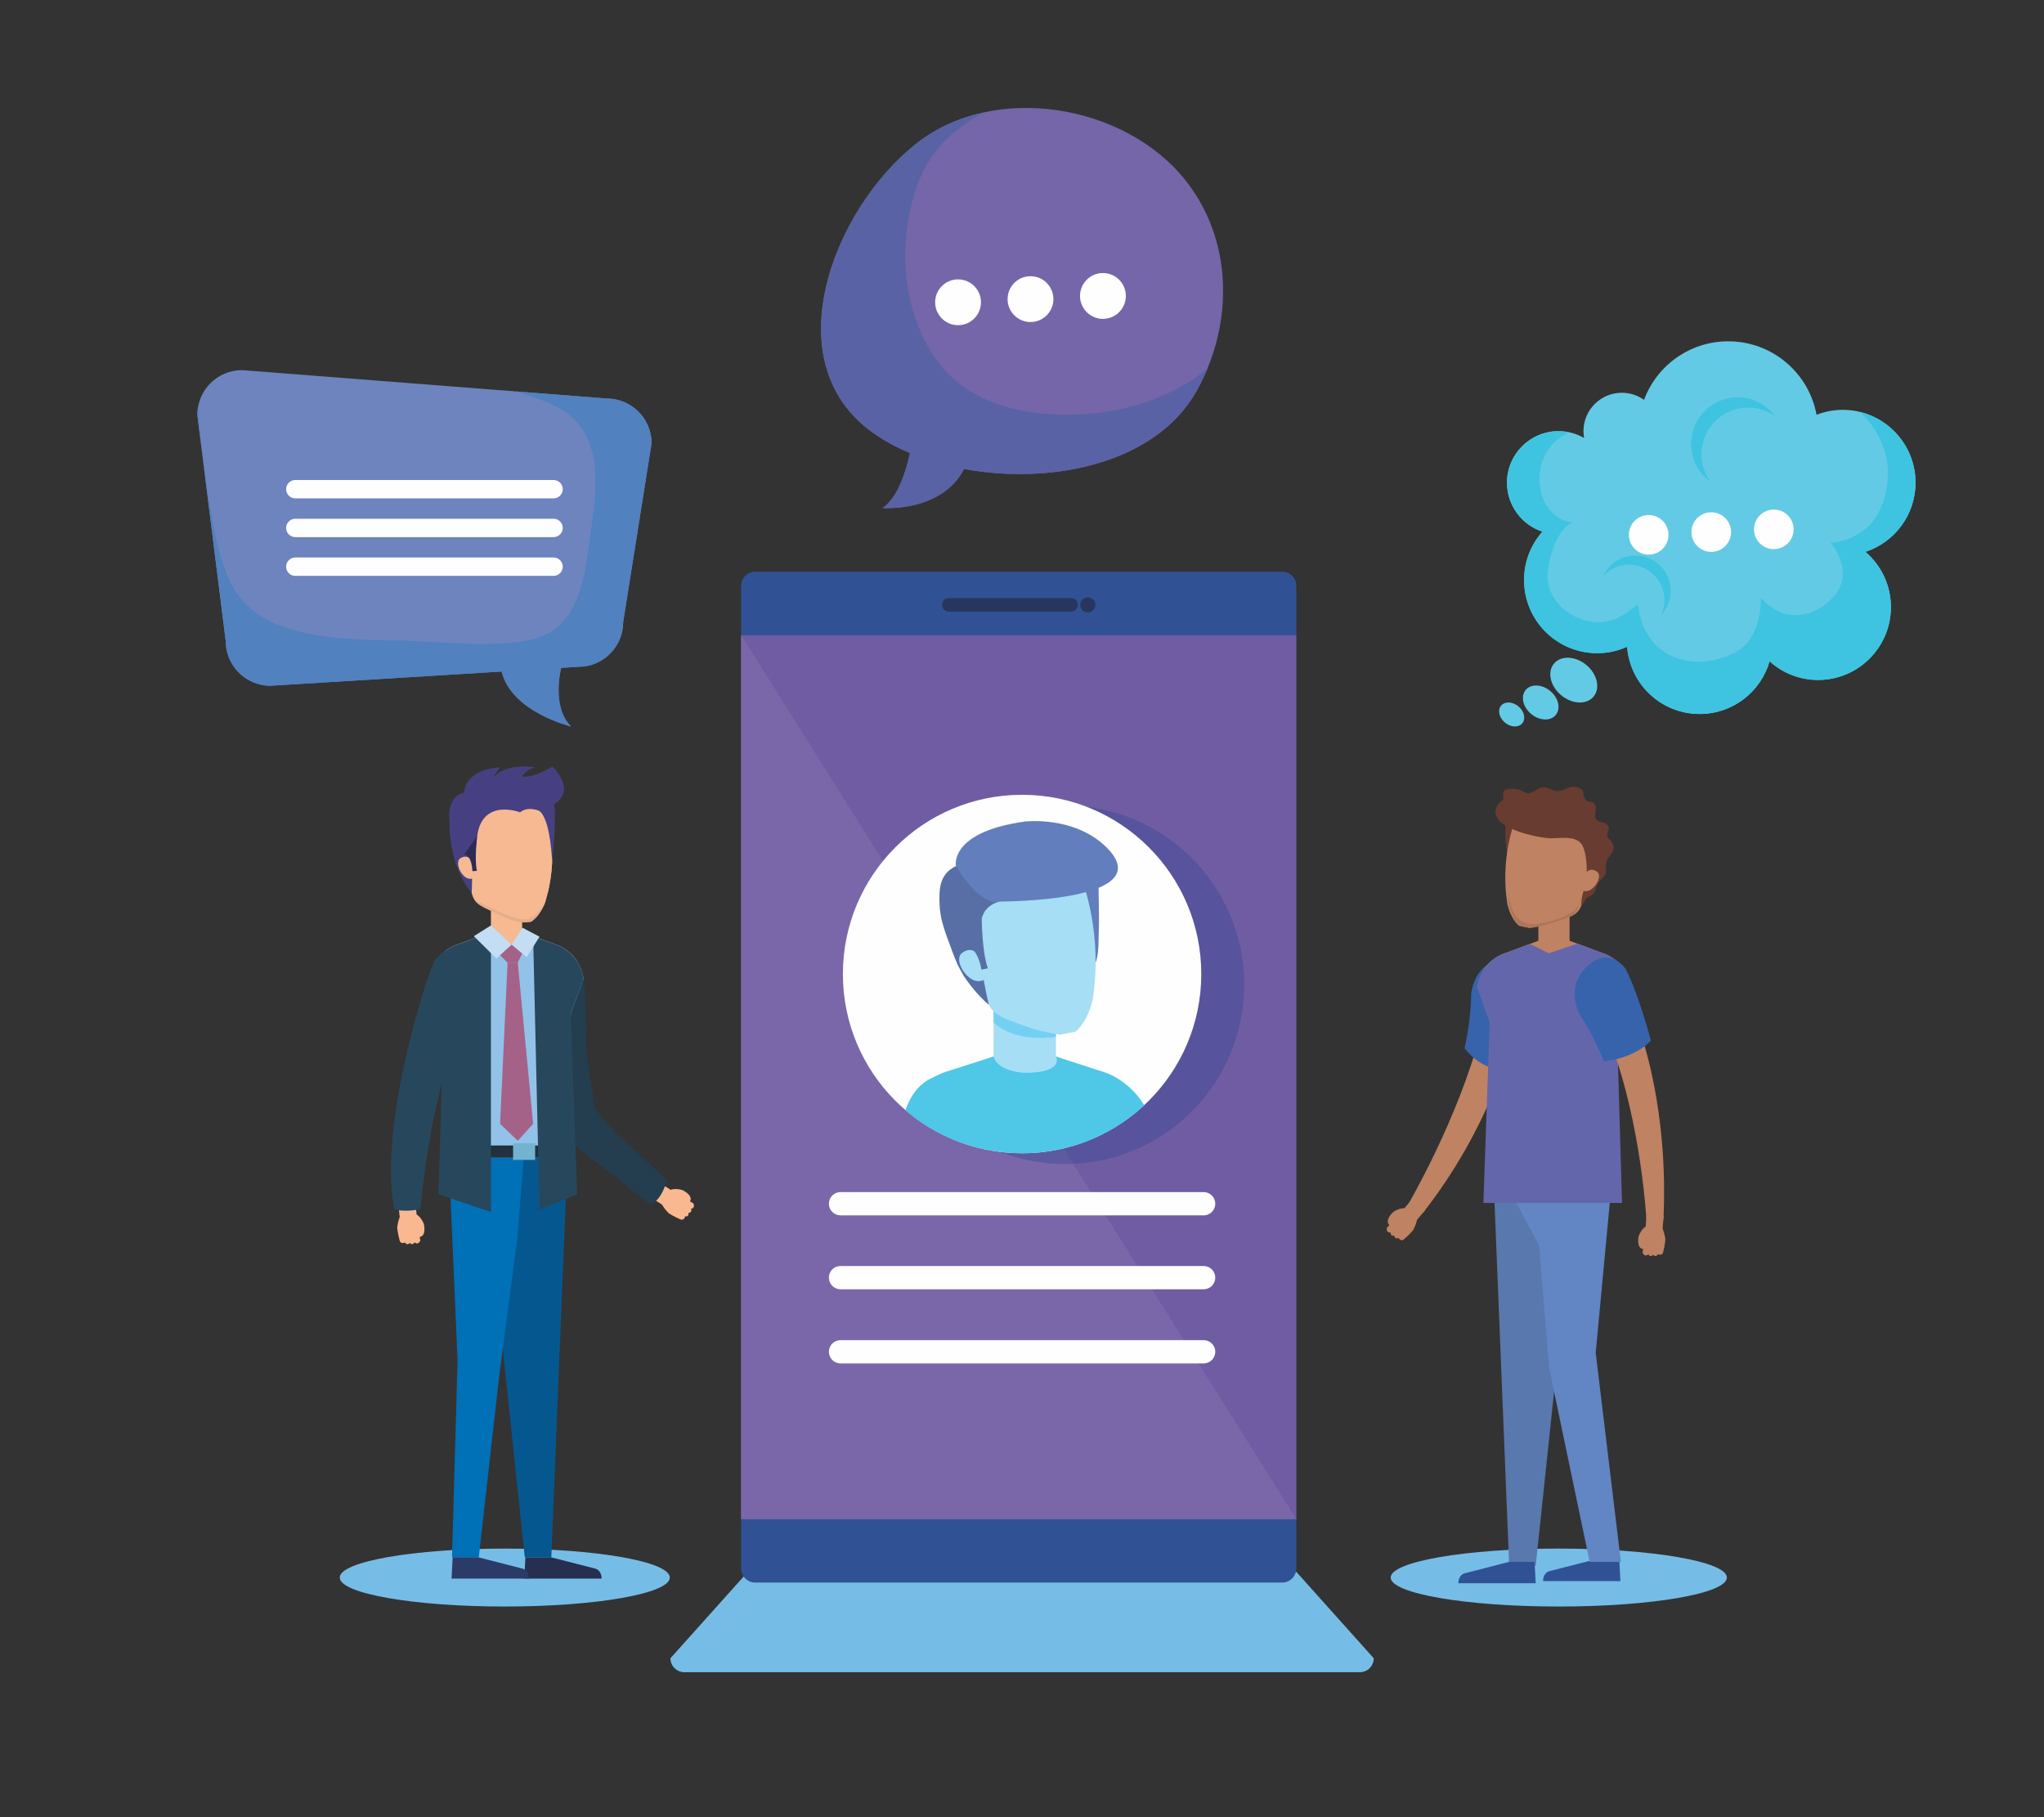 <?xml version="1.0" encoding="UTF-8"?>
<!DOCTYPE svg PUBLIC "-//W3C//DTD SVG 1.1//EN" "http://www.w3.org/Graphics/SVG/1.1/DTD/svg11.dtd">
<!-- Creator: CorelDRAW 2019 (64-Bit) -->
<svg xmlns="http://www.w3.org/2000/svg" xml:space="preserve" width="17.998cm" height="15.999cm" version="1.1" style="shape-rendering:geometricPrecision; text-rendering:geometricPrecision; image-rendering:optimizeQuality; fill-rule:evenodd; clip-rule:evenodd"
viewBox="0 0 17998.44 15999.46"
 xmlns:xlink="http://www.w3.org/1999/xlink"
 xmlns:xodm="http://www.corel.com/coreldraw/odm/2003">
 <rect x="0" y="0" width="17998.44" height="15999.46" fill="#333333" stroke="none"/>
 <defs>
  <style type="text/css">
   <![CDATA[
    .fil28 {fill:#FEFEFE;fill-rule:nonzero}
    .fil10 {fill:#FAB891;fill-rule:nonzero}
    .fil9 {fill:#F6B992;fill-rule:nonzero}
    .fil17 {fill:#E6AD8A;fill-rule:nonzero}
    .fil7 {fill:#683C30;fill-rule:nonzero}
    .fil42 {fill:#C8EAF5;fill-rule:nonzero}
    .fil1 {fill:#BF8262;fill-rule:nonzero}
    .fil8 {fill:#AC7659;fill-rule:nonzero}
    .fil22 {fill:#C3DDF3;fill-rule:nonzero}
    .fil36 {fill:#A5DEF5;fill-rule:nonzero}
    .fil26 {fill:#9AD5F0;fill-rule:nonzero}
    .fil15 {fill:#92C2E8;fill-rule:nonzero}
    .fil21 {fill:#A46288;fill-rule:nonzero}
    .fil23 {fill:#72B3CF;fill-rule:nonzero}
    .fil38 {fill:#73D0F2;fill-rule:nonzero}
    .fil0 {fill:#75BDE6;fill-rule:nonzero}
    .fil41 {fill:#63CAE5;fill-rule:nonzero}
    .fil37 {fill:#4FC7E6;fill-rule:nonzero}
    .fil32 {fill:#7A67AA;fill-rule:nonzero}
    .fil25 {fill:#7466A8;fill-rule:nonzero}
    .fil29 {fill:#6D84BE;fill-rule:nonzero}
    .fil43 {fill:#3EC4E0;fill-rule:nonzero}
    .fil5 {fill:#6285C3;fill-rule:nonzero}
    .fil3 {fill:#5978AD;fill-rule:nonzero}
    .fil39 {fill:#627EBD;fill-rule:nonzero}
    .fil40 {fill:#586FA6;fill-rule:nonzero}
    .fil31 {fill:#705CA3;fill-rule:nonzero}
    .fil6 {fill:#6466AC;fill-rule:nonzero}
    .fil30 {fill:#5181BE;fill-rule:nonzero}
    .fil27 {fill:#5962A4;fill-rule:nonzero}
    .fil35 {fill:#5D5AA0;fill-rule:nonzero}
    .fil34 {fill:#57539C;fill-rule:nonzero}
    .fil2 {fill:#3763AC;fill-rule:nonzero}
    .fil18 {fill:#464082;fill-rule:nonzero}
    .fil20 {fill:#27475D;fill-rule:nonzero}
    .fil12 {fill:#243D4F;fill-rule:nonzero}
    .fil16 {fill:#21313D;fill-rule:nonzero}
    .fil14 {fill:#0070B7;fill-rule:nonzero}
    .fil13 {fill:#05588F;fill-rule:nonzero}
    .fil4 {fill:#305295;fill-rule:nonzero}
    .fil24 {fill:#2A3B67;fill-rule:nonzero}
    .fil33 {fill:#28365F;fill-rule:nonzero}
    .fil11 {fill:#262F50;fill-rule:nonzero}
    .fil19 {fill:#2C2B55;fill-rule:nonzero}
   ]]>
  </style>
 </defs>
 <g id="Layer_x0020_1">
  <g id="_2026243670672">
   <path class="fil0" d="M15206.1 13888.92c0,140.91 -662.73,255.13 -1480.22,255.13 -817.49,0 -1480.19,-114.22 -1480.19,-255.13 0,-140.89 662.7,-255.09 1480.19,-255.09 817.49,0 1480.22,114.2 1480.22,255.09z"/>
   <path class="fil1" d="M12392.17 10616.84c0,0 452.72,-770.25 647.7,-1535.24l252.97 119.8c0,0 -169.68,720.58 -763.9,1477.99l-136.77 -62.55z"/>
   <polygon class="fil1" points="12433.9,10791.22 12551.45,10651.38 12443.39,10546.71 12369.69,10633.77 "/>
   <path class="fil1" d="M12296.7 10720.28l-59.01 68.47c-53.66,-42.58 30.23,-117.76 30.23,-117.76 0,0 113.03,-86.6 203.59,16.34 30.23,32.38 -27.06,141.46 -27.06,141.46 -29.14,37.22 -85.09,85.23 -85.09,85.23 -27.45,17.78 -44.59,-15.45 -44.59,-15.45 -33.52,17.11 -37.61,-20.11 -37.61,-20.11 -36.41,8.19 -31.85,-27.69 -31.85,-27.69 -43.89,4.76 -33.48,-40.92 -33.48,-40.92l84.87 -89.57z"/>
   <path class="fil2" d="M12896.71 9230.47c61.14,72.71 125.02,132.42 229.27,167.77 50.59,17.11 107.21,34.93 164.43,44.49 152.22,-394.72 218.69,-713.73 227.12,-791.87 0,0 10.26,-240.03 -236.01,-219.43 0,0 -281.02,-5.4 -327.91,321.59 0,0 5.61,180.2 -56.9,477.45z"/>
   <polygon class="fil3" points="13138.96,10069.86 13289.1,13786.05 13522.61,13786.05 13915.07,10069.86 "/>
   <path class="fil4" d="M13289.1 13750.77l-396.55 101.64c0,0 -50.8,15.28 -50.8,86.46l680.86 0 -9.77 -188.1 -223.74 0z"/>
   <path class="fil4" d="M14034.91 13732.26l-396.59 101.66c0,0 -50.84,15.24 -50.84,86.43l680.94 0 -9.78 -188.09 -223.73 0z"/>
   <polygon class="fil5" points="13138.96,10192.27 13552.17,10964.26 13640.65,12042.91 13997.76,13750.77 14272.79,13750.77 14051.1,11910.62 14212.18,10192.27 "/>
   <polygon class="fil1" points="13546.17,8380.56 13820.87,8380.56 13820.87,8012.87 13546.17,8012.87 "/>
   <path class="fil1" d="M14305.28 8539.59c-76.41,-118.22 -196.53,-150.32 -196.53,-150.32l-287.87 -106.61 -274.71 0 -287.72 106.61c0,0 -120.09,32.1 -196.5,150.32l1243.33 0z"/>
   <path class="fil6" d="M13889.18 8307.96l219.57 81.31c0,0 215.9,57.43 252.94,303.11l-126.93 252.38 48.05 1646.05 -1220.86 0 55.46 -1591.2 -111.9 -307.23c37.07,-245.68 252.94,-303.11 252.94,-303.11l212.93 -78.91 167.26 82.62 250.54 -85.02z"/>
   <path class="fil1" d="M14499.38 10767.27c0,0 -41.45,-869.28 -324.13,-1606.33l275.73 -48.33c0,0 243.8,665.22 196.18,1626.75l-147.78 27.91z"/>
   <polygon class="fil1" points="14634.14,10885.55 14649.34,10703.45 14500.68,10680.45 14490.81,10794.11 "/>
   <path class="fil1" d="M14481.18 10906.86l-8.61 89.96c-68.41,-3.71 -43.32,-113.53 -43.32,-113.53 0,0 42.22,-136.03 175.61,-104.24 43.39,8.96 59.62,131.06 59.62,131.06 -2.33,47.16 -20.29,118.71 -20.29,118.71 -12.1,30.37 -45.26,13.15 -45.26,13.15 -17.53,33.27 -42.37,5.3 -42.37,5.3 -24.94,27.69 -41.98,-4.2 -41.98,-4.2 -33.05,29.21 -50.97,-14.04 -50.97,-14.04l17.57 -122.17z"/>
   <path class="fil2" d="M14536.77 9161.08c-88.19,-332.04 -186.69,-567.2 -220.38,-627.7 0,0 -130.24,-201.79 -319.3,-42.76 0,0 -232.58,157.87 -82.02,451.91 0,0 98.32,135.29 209.27,402.09 135.19,-13.69 312.77,-74.04 412.43,-183.54z"/>
   <path class="fil7" d="M13267.69 7490.22c-6.31,-50.03 -11.68,-67.31 -12.95,-185.95 -0.63,-55.95 10.34,-140.37 79.84,-147.53 96.41,-9.85 126.12,156.59 131.83,228.74 7.83,99.45 -16.83,206.8 -35.98,304.13 -6.92,35.17 -6.21,105.34 -45.76,122.31 -33.83,14.53 -28.08,19.93 -45.33,-5.51 -41.7,-61.31 -62.69,-245.28 -71.65,-316.19z"/>
   <path class="fil1" d="M13273.33 7961.63c38.1,149.12 105.24,190.26 105.24,190.26l90.03 17.57c51.86,-6.6 141.18,-27.66 141.18,-27.66 205.67,-69.92 273.93,-65.69 316.41,-172.65 1.3,-3.28 142.91,-555.84 142.91,-555.84 26.31,-287.27 -274.36,-347.03 -319.8,-354.47 -44.87,-10.34 -331.22,-89.99 -415.78,185.77 0,0 -124.96,319.62 -60.19,717.02z"/>
   <path class="fil8" d="M13860.5 8017.44c-82.73,63.96 -222.75,105.91 -325.79,116.81 -182.88,19.3 -224.16,-115.47 -255.62,-258.13 2.78,32.81 6.45,66.18 12.02,100.4 35.56,139.14 98.18,177.52 98.18,177.52l83.96 16.37c48.41,-6.18 131.73,-25.82 131.73,-25.82 191.88,-65.27 255.52,-61.25 295.17,-161.05 0.18,-0.39 2.75,-10.26 6.99,-26.63 -12.67,23.21 -26.99,45.4 -46.64,60.53z"/>
   <path class="fil7" d="M13190.36 7081.63c13.05,-20.6 34.19,-17.04 44.73,-43.64 8.82,-22.29 -8.75,-54.68 6.74,-73.98 23.43,-29.06 105.02,-20.95 134.23,-11.43 51.72,16.8 61.95,45.48 117.55,20.57 47.41,-21.2 57.33,-49.11 117.79,-38.35 44.35,7.87 74.16,36.38 124.74,28.05 44.74,-7.37 73.31,-39.26 123.51,-35.28 24.27,1.98 51.3,5.65 69.39,25.16 20.78,22.43 7.55,33.44 18.81,57.18 14.35,30.23 1.23,22.19 29.38,41.13 16.34,11.01 42.09,3.36 57.33,18.84 40.32,41.03 -5.29,100.12 18.7,140.2 25.4,42.47 97.36,15.27 112.25,76.16 6.24,25.47 -16.37,46.46 -11.89,70.56 6.07,32.17 17.64,23.39 33.69,48.47 23.85,37.39 33.16,65.93 2.05,110.59 -34.75,49.89 -47.56,53.94 -47.49,123.16 0.07,75.03 -9.27,66.67 -54.22,115.99 -37.11,40.71 -27.13,88.87 -69.07,125.27 -15.45,13.37 -36.13,15.77 -53.27,34.93 -15.17,16.97 -18.52,42.79 -39.83,58.35 -8.78,-87.35 41.63,-170.32 45.9,-258.09 3.67,-75.75 -1.1,-220.98 -45.27,-283.67 -53.62,-76.06 -185.24,-51.54 -266.66,-51.47 -103.15,0.1 -599.33,-92.47 -469.09,-298.7z"/>
   <path class="fil1" d="M13935.78 7723.33c0,0 50.84,-110.8 130.78,-45.15 0,0 36.4,28.4 -8.44,102.48 0,0 -65.08,106.61 -143.05,47.59l20.71 -104.92z"/>
   <path class="fil0" d="M2991.6 13889c0,140.89 650.63,255.05 1453.2,255.05 802.57,0 1453.2,-114.16 1453.2,-255.05 0,-140.9 -650.63,-255.1 -1453.2,-255.1 -802.57,0 -1453.2,114.2 -1453.2,255.1z"/>
   <polygon class="fil9" points="5886.85,10641.99 5732.93,10543.46 5805,10411.38 5901.28,10472.56 "/>
   <path class="fil10" d="M5996.6 10533.48l76.76 47.73c38.6,-56.55 -63.85,-103.4 -63.85,-103.4 0,0 -133.67,-49 -189.48,76.27 -19.22,39.83 67.84,126.9 67.84,126.9 38.95,26.88 106.68,56.02 106.68,56.02 31.47,8.82 37.96,-27.98 37.96,-27.98 37.08,6.28 29.92,-30.37 29.92,-30.37 37.11,-3.04 22.12,-35.91 22.12,-35.91 43.32,-8.54 19.82,-49.04 19.82,-49.04l-107.77 -60.22z"/>
   <path class="fil11" d="M4850.14 13710.06l396.63 101.67c0,0 50.8,15.25 50.8,86.44l-680.93 0 9.8 -188.11 223.7 0z"/>
   <path class="fil12" d="M5727.6 10605.48l-681.63 -532.69c0,0 -96.1,-105.34 -147.85,-354.9l-186.09 -628.25c0,0 155.89,-510.36 422.63,-503.34 0,0 32.42,197.8 28.04,672.99l71.47 474.23c0,0 0.5,46.36 201.16,252.8l436.56 403.09c0,0 -37.78,172.26 -144.29,216.07z"/>
   <polygon class="fil13" points="5004.69,9993.84 4854.55,13710.06 4621.05,13710.06 4228.62,9993.84 "/>
   <polygon class="fil14" points="4627.75,9986.32 4555.75,10897.19 4393.89,12130.19 4216.13,13710.06 3980.19,13710.06 4029.26,11978.74 3943.11,9986.32 "/>
   <polygon class="fil9" points="4322.77,8304.57 4597.48,8304.57 4597.48,7936.84 4322.77,7936.84 "/>
   <path class="fil9" d="M3838.44 8463.6c76.42,-118.25 196.54,-150.35 196.54,-150.35l287.79 -106.58 274.71 0 287.73 106.58c0,0 120.12,32.1 196.56,150.35l-1243.33 0z"/>
   <path class="fil15" d="M4322.77 8206.67l-287.79 106.58c0,0 -215.94,57.47 -252.98,303.1l126.96 252.38 35.85 1323.83 1051.91 0 29.56 -1268.97 111.87 -307.24c-37.01,-245.63 -252.94,-303.1 -252.94,-303.1l-287.73 -106.58 -92.46 110.32 -182.25 -110.32z"/>
   <polygon class="fil16" points="4999.19,10085.13 4996.72,10192.56 3944.81,10192.56 3941.88,10085.13 "/>
   <path class="fil9" d="M4802.27 7940.96c-57.15,142.91 -129.05,174.94 -129.05,174.94l-91.58 5.79c-50.55,-13.26 -136.38,-45.79 -136.38,-45.79 -194.88,-95.99 -263.07,-100.68 -291.29,-212.23 -0.88,-3.46 -69.57,-569.67 -69.57,-569.67 11.22,-288.29 317.08,-308.54 363.08,-310.02 45.9,-4.41 340.11,-46.21 388.16,238.2 0,0 82.37,333.09 -33.37,718.78z"/>
   <path class="fil9" d="M4799.8 7868.85c-38.88,74.62 -109.96,161.29 -203.73,160.2 -69.78,-0.85 -151.62,-30.76 -215.9,-57.75 -69.18,-29.07 -157.66,-56.09 -217.45,-100.61l-8.75 -6.88 0 -0.14c-0.88,-3.46 -69.57,-569.67 -69.57,-569.67 11.22,-288.29 317.08,-308.54 363.08,-310.02 45.9,-4.41 340.11,-46.21 388.16,238.2 0,0 71.12,288.43 -12.17,639.16 -8.15,-3.88 -18.24,-2.82 -23.67,7.51z"/>
   <path class="fil17" d="M4225.23 7946.15c113.38,53.13 178.26,89.5 265.75,119.87 133.77,46.53 204.33,54.65 312.03,-127.81l-0.74 2.75c-57.15,142.91 -129.05,174.94 -129.05,174.94l-91.58 5.79c-50.55,-13.26 -136.38,-45.79 -136.38,-45.79 -152.72,-75.25 -227.47,-94.55 -266.35,-153.04 14.89,8.4 30.41,15.84 46.32,23.29z"/>
   <path class="fil18" d="M4878.82 7080.4c25.12,139.73 -17,509.51 -17,509.51 0,0 -11.64,-370.56 -111.41,-449.93 0,0 -99.94,-46.99 -170.5,11.78 0,0 -333.62,-129.11 -377.96,209.76l-42.94 295.17 -5.04 206.98c-211.03,-257.07 -195.69,-619.16 -195.69,-619.16 0,0 -37.18,-234.11 130.5,-265.19 0,0 -14.57,-195.61 314.67,-225.03 0,0 -47.37,63.04 -64.84,104.98 0,0 58.74,-140.26 373.42,-104.98 0,0 -79.27,23.85 -114.55,79.51 0,0 68.4,32.6 266.45,-85.23 0,0 219.78,205.25 14.89,331.83z"/>
   <path class="fil9" d="M4176.33 7618.66c0,0 -36.01,-116.45 -123.78,-61.73 0,0 -39.76,23.42 -4.98,102.73 0,0 50.73,114.08 135.68,65.72l-6.92 -106.72z"/>
   <path class="fil19" d="M4201.95 7361.52c0,0 -25.37,196.64 -2.93,305.65l-39.34 2.54c0,0 -2.47,-137.44 -71.65,-148.13l113.92 -160.06z"/>
   <path class="fil10" d="M3659.06 10661.64c0,0 20.74,-870.05 285.75,-1613.63l-276.76 -41.73c0,0 -227.87,670.8 -157.42,1631.02l148.43 24.34z"/>
   <polygon class="fil9" points="3527.13,10783.11 3507.59,10601.43 3655.71,10574.9 3668.26,10688.28 "/>
   <path class="fil10" d="M3680.54 10800.74l10.8 89.79c68.26,-5.4 40.6,-114.59 40.6,-114.59 0,0 -45.47,-134.9 -178.08,-99.97 -43.08,9.91 -56.46,132.36 -56.46,132.36 3.44,47.13 23.08,118.22 23.08,118.22 12.85,30.05 45.62,12.13 45.62,12.13 18.27,32.81 42.44,4.2 42.44,4.2 25.65,27.16 41.84,-5.15 41.84,-5.15 33.76,28.36 50.66,-15.31 50.66,-15.31l-20.5 -121.68z"/>
   <path class="fil20" d="M3701.28 10645.77c144.96,-1445.07 510.86,-1916.1 510.86,-1916.1 87.28,-260.49 -105.16,-356.06 -105.16,-356.06 -241.3,-79.52 -305.86,143.93 -305.86,143.93 -32.24,61.31 -477.76,1393.53 -328.7,2129.15 0,0 81.44,29.28 228.86,-0.92z"/>
   <path class="fil20" d="M4750.41 10652.05l-56.02 -2409.5 190.82 70.7c0,0 215.93,57.47 252.94,303.1l-111.87 307.24 55.49 1591.19 -331.36 137.27z"/>
   <path class="fil20" d="M4322.77 10670.18l-461.89 -155.4 48.08 -1646.05 -126.96 -252.38c37.04,-245.63 252.98,-303.1 252.98,-303.1l287.79 -106.58 0 2463.51z"/>
   <polygon class="fil21" points="4597.48,8314.55 4403.45,8314.55 4403.45,8409.31 4469.32,8475.17 4559.28,8475.17 4597.48,8394.85 "/>
   <polygon class="fil22" points="4505.02,8316.99 4322.77,8147.62 4172.24,8242.41 4371.17,8438.66 "/>
   <polygon class="fil22" points="4505.02,8316.99 4600.48,8167.44 4750.41,8246.82 4637.98,8427.62 "/>
   <polygon class="fil23" points="4518.11,10211.85 4712.02,10211.85 4712.02,10065.77 4518.11,10065.77 "/>
   <path class="fil24" d="M4209.6 13710.06l396.56 101.67c0,0 50.87,15.25 50.87,86.44l-680.9 0 9.78 -188.11 223.69 0z"/>
   <polygon class="fil21" points="4559.28,8475.17 4694.39,9894.07 4559.28,10044 4403.45,9894.07 4469.32,8475.17 "/>
   <path class="fil25" d="M10749.39 2298.46c-40.86,-255.27 -142.91,-500.38 -311.72,-712.4 -533.79,-670.39 -1681.4,-863.07 -2367.09,-323.5 -735.3,578.63 -1256.67,1923.31 -387.32,2545.08 97.72,69.92 208.99,130.39 329.53,181.05 -31.43,146.33 -102.9,391.23 -241.58,484.01 0,0 521.41,40.07 717.52,-344 773.71,143.69 1692.08,-49.35 2048.67,-687.7 196.36,-351.51 273.4,-758.47 211.99,-1142.54z"/>
   <path class="fil26" d="M7813.51 4473.9c-26.74,0 -42.3,-1.2 -42.3,-1.2l0 0c0,0 15.56,1.2 42.3,1.2 128.06,0 512.97,-27.45 675.22,-345.2 159.7,29.67 325.72,44.98 491.52,44.98 637.5,0.04 1274.15,-226.09 1557.15,-732.68 0.32,-0.53 0.6,-1.06 0.92,-1.62 -0.32,0.56 -0.6,1.09 -0.92,1.62 -283,506.59 -919.65,732.68 -1557.15,732.68 -165.8,0 -331.82,-15.31 -491.52,-44.98 -162.25,317.75 -547.16,345.2 -675.22,345.2zm259.04 -3212.86c0.07,-0.07 0.14,-0.14 0.25,-0.21 -0.07,0.04 -0.21,0.14 -0.25,0.21zm2.12 -1.69l0 0z"/>
   <path class="fil27" d="M7813.51 4473.9c-26.74,0 -42.3,-1.2 -42.3,-1.2 138.68,-92.78 210.15,-337.68 241.58,-484.01l0 0c-120.54,-50.66 -231.81,-111.13 -329.53,-181.05 -322.19,-230.43 -453.35,-560.14 -453.42,-913.38 -0.11,-599.86 377.96,-1267.53 840.74,-1631.7 0.67,-0.53 1.3,-1.02 1.97,-1.52 0.04,-0.07 0.18,-0.17 0.25,-0.21 0.6,-0.49 1.24,-0.99 1.87,-1.48l0 0c172.97,-135.01 375,-223.52 589.1,-269.95 -113.17,61.49 -219.74,134.1 -314.99,223.07 -254.81,237.84 -351.09,582.64 -373.06,921.13 -23.11,356.45 57.01,731.56 263.73,1026.59 202.5,289.1 530.69,430.53 872.63,473.85 93.14,11.85 188.18,17.85 283.91,17.85 440.83,0 895.24,-127.78 1235.53,-405.55 -27.27,65.79 -58.28,130.31 -93.2,193.04 -0.32,0.56 -0.6,1.09 -0.92,1.62 -283,506.59 -919.65,732.72 -1557.15,732.68 -165.8,0 -331.82,-15.31 -491.52,-44.98 -162.25,317.75 -547.16,345.2 -675.22,345.2z"/>
   <path class="fil28" d="M8637.92 2661.32c0,111.45 -90.35,201.76 -201.76,201.76 -111.48,0 -201.79,-90.31 -201.79,-201.76 0,-111.4 90.31,-201.78 201.79,-201.78 111.41,0 201.76,90.38 201.76,201.78z"/>
   <path class="fil28" d="M9275.81 2633.46c0,111.4 -90.35,201.78 -201.79,201.78 -111.48,0 -201.79,-90.38 -201.79,-201.78 0,-111.48 90.31,-201.79 201.79,-201.79 111.44,0 201.79,90.31 201.79,201.79z"/>
   <path class="fil28" d="M9913.69 2605.52c0,111.4 -90.35,201.78 -201.79,201.78 -111.41,0 -201.79,-90.38 -201.79,-201.78 0,-111.45 90.38,-201.79 201.79,-201.79 111.44,0 201.79,90.34 201.79,201.79z"/>
   <path class="fil29" d="M2131.62 3258.58l3211.53 250.08c217.7,0 394.19,176.53 394.19,394.2l-250.12 1573.67c0,217.73 -176.42,394.19 -394.19,394.19l-151.59 9.35 0.07 0c0,0 -89.96,339.34 86.5,515.8 0,0 -525.67,-127.11 -610.41,-483.63l-2035.92 125.2c-217.7,0 -394.19,-176.49 -394.19,-394.19l-250.04 -1990.48c0,-217.66 176.41,-394.19 394.17,-394.19z"/>
   <path class="fil30" d="M1744.78 3577.59c4.64,107 13.13,214.07 25.15,320.93 24.8,220.31 57.92,440.3 97.01,658.6 35.17,196.53 76.83,399.38 166.43,579.54 150.49,302.44 475.74,414.27 791.65,461.68 330.39,49.57 662.24,32.81 994.41,53.06 182.84,11.15 366.54,24.59 549.84,16.44 157.58,-7.09 335.7,-20.46 475.19,-101.95 269.59,-157.45 313.02,-548.64 349.92,-826.67 41.95,-316.86 122.2,-730.43 -97.33,-1002.35 -101.6,-125.83 -232.83,-181.75 -381.6,-234.31 -49,-17.32 -111.44,-34.33 -173.43,-56.27l801.13 62.37c217.7,0 394.19,176.53 394.19,394.2l-250.12 1573.67c0,217.73 -176.42,394.19 -394.19,394.19l-151.59 9.35 0.07 0c0,0 -89.96,339.34 86.5,515.8 0,0 -525.67,-127.11 -610.41,-483.63l-2035.92 125.2c-217.7,0 -394.19,-176.49 -394.19,-394.19l-250.04 -1990.48c0,-25.72 2.62,-50.83 7.33,-75.18z"/>
   <path class="fil28" d="M2519.42 4306.96c0,44.63 36.22,80.86 80.89,80.86l2274.21 0c44.59,0 80.85,-36.23 80.85,-80.86 0,-44.69 -36.26,-80.89 -80.85,-80.89l-2274.21 0c-44.67,0 -80.89,36.2 -80.89,80.89z"/>
   <path class="fil28" d="M2519.42 4648.03c0,44.62 36.22,80.85 80.89,80.85l2274.21 0c44.59,0 80.85,-36.23 80.85,-80.85 0,-44.7 -36.26,-80.89 -80.85,-80.89l-2274.21 0c-44.67,0 -80.89,36.19 -80.89,80.89z"/>
   <path class="fil28" d="M2519.42 4989.09c0,44.67 36.22,80.86 80.89,80.86l2274.21 0c44.59,0 80.85,-36.19 80.85,-80.86 0,-44.62 -36.26,-80.89 -80.85,-80.89l-2274.21 0c-44.67,0 -80.89,36.27 -80.89,80.89z"/>
   <path class="fil0" d="M6585.7 13838.24l-682.27 761.25c0,67.91 55.1,122.84 122.91,122.84l5947.47 0c67.8,0 122.73,-54.93 122.73,-122.84l-682.13 -761.25 -4828.71 0z"/>
   <path class="fil4" d="M6650.4 5033.3c-68.58,0 -124.11,55.45 -124.11,124l0 8651.93c0,68.45 55.53,123.9 124.11,123.9l4639.9 0c68.4,0 124.11,-55.45 124.11,-123.9l0 -8651.93c0,-68.55 -55.71,-124 -124.11,-124l-4639.9 0z"/>
   <polygon class="fil31" points="6526.29,13374.04 11414.41,13374.04 11414.41,5592.48 6526.29,5592.48 "/>
   <path class="fil32" d="M11414.41 13374.04l-4888.12 0 0 -7781.56 1462.55 2328.3c-120.54,222.92 -188.95,478.19 -188.95,749.37 0,871.5 706.44,1577.83 1577.83,1577.83 24.09,0 48.15,-0.53 71.96,-1.63l1964.73 3127.69z"/>
   <path class="fil33" d="M9645.19 5325.57c0,36.94 -29.88,66.75 -66.74,66.75 -36.8,0 -66.78,-29.81 -66.78,-66.75 0,-36.79 29.98,-66.71 66.78,-66.71 36.86,0 66.74,29.92 66.74,66.71z"/>
   <path class="fil33" d="M9491.2 5325.57c0,33.06 -26.81,59.8 -59.72,59.8l-1076.1 0c-33.09,0 -59.91,-26.74 -59.91,-59.8 0,-33.02 26.82,-59.76 59.91,-59.76l1076.1 0c32.91,0 59.72,26.74 59.72,59.76z"/>
   <path class="fil34" d="M9449.68 10246.35l-1460.84 -2325.57c266.73,-493.39 788.7,-828.57 1388.88,-828.57 871.53,0 1578.01,706.51 1578.01,1577.94 0,847.4 -667.88,1538.63 -1506.05,1576.2z"/>
   <path class="fil35" d="M9377.72 10247.98c-871.39,0 -1577.83,-706.33 -1577.83,-1577.83 0,-271.18 68.41,-526.45 188.95,-749.37l1460.84 2325.57c-23.81,1.1 -47.87,1.63 -71.96,1.63z"/>
   <path class="fil28" d="M10577.87 8575.33c0,871.52 -706.48,1577.89 -1578,1577.89 -871.4,0 -1577.84,-706.37 -1577.84,-1577.89 0,-871.4 706.44,-1577.94 1577.84,-1577.94 871.52,0 1578,706.54 1578,1577.94z"/>
   <path class="fil36" d="M8118.7 9647.83c111.26,-172.12 285.99,-218.76 285.99,-218.76l418.86 -155.21 399.84 0 418.7 155.21c0,0 174.73,46.64 286.03,218.76l-1809.42 0z"/>
   <path class="fil37" d="M10075.46 9729.77c-154.84,-250.7 -386.24,-300.7 -386.24,-300.7 -376.05,-91.01 -171.06,490.51 -171.06,490.51 -3.12,44.28 -3.16,93.4 -0.5,146.63 209.5,-72.77 398.94,-188.4 557.8,-336.44z"/>
   <polygon class="fil36" points="8749.01,9416.34 9297.93,9416.34 9297.93,8881.17 8749.01,8881.17 "/>
   <path class="fil38" d="M9297.93 9129.93l0 -248.75 -548.92 0 0 123.19c156.59,130.29 345.19,146.83 548.92,125.56z"/>
   <path class="fil37" d="M9879.97 9885.19c-17.96,-171.65 -70.72,-321.47 -190.12,-455.9l-0.63 -0.22 -391.33 -127.59c0,0 82.26,144 -277.35,144 0,0 -236.89,-9.17 -271.53,-144l-397.37 127.59c0,0 -278.96,68.64 -374.66,347.59 275.45,234.78 632.6,376.56 1022.89,376.56 325.88,0 628.67,-98.8 880.1,-268.03z"/>
   <path class="fil39" d="M9676.91 8083.91c0,-127.25 -5.4,-254.18 -2.44,-381.21 1.94,-81.25 9.39,-60.29 -84.66,-69.25 -130.36,-12.35 -173.92,229.76 -183.03,334.57 -12.59,144.5 18.63,299.93 42.66,440.76 8.67,50.87 6.35,152.75 59.54,176.6 45.55,20.39 93.1,-29.91 116.99,-67.1 54.99,-85.58 45.26,-216.5 48.93,-313.65 1.44,-40.32 2.01,-80.47 2.01,-120.72z"/>
   <path class="fil36" d="M9620.46 8806.68c-55.45,217.13 -153.17,276.93 -153.17,276.93l-131.06 25.58c-75.34,-9.6 -205.45,-40.33 -205.45,-40.33 -299.3,-101.77 -386.04,-129.18 -432.5,-243.03 -1.91,-4.83 -235.91,-817.17 -235.91,-817.17 -38.24,-418.08 399.35,-505.04 465.42,-516.01 65.34,-15.06 481.96,-130.84 605.11,270.51 0,0 181.82,465.1 87.56,1043.52z"/>
   <path class="fil40" d="M8417.43 7624.87c-145.45,70.17 -150.39,199.96 -143.58,347.56 5.33,114.51 40.67,212.16 81.6,323.14 69.78,189.34 69.78,189.34 131.65,298.21 0,0 96.42,149.89 220.56,252.66 -35.95,-142.53 -46.04,-248.92 -78.81,-358.43 -39.44,-131.3 -27.84,-307.23 30.66,-442.13 0,0 33.12,-89.78 169.15,-115.33 136.07,-25.64 0,0 0,0l-411.23 -305.68z"/>
   <path class="fil36" d="M8656.4 8459.83c0,0 -74.01,-161.22 -190.32,-65.73 0,0 -52.92,41.35 12.27,149.27 0,0 94.76,155.11 208.21,69.1l-30.16 -152.64z"/>
   <path class="fil40" d="M8644.83 8083.91c0,0 0.46,288.57 53.45,441.68l-56.2 11.14c0,0 -29.56,-197.94 -131.48,-200.3l134.23 -252.52z"/>
   <path class="fil39" d="M9748.84 7465.73c467.82,476.47 -947.8,471.63 -947.8,471.63 0,0 -148.48,68.62 -383.61,-312.49 0,0 -63.36,-297.99 606,-391.9 0,0 442.41,-54.22 725.41,232.76z"/>
   <path class="fil37" d="M7973.7 9773.89c49.84,-150.03 145.78,-272.5 317.12,-313.17 97.26,-23.18 183.83,35.66 236.53,115.82 0,0 62.81,77.57 26.32,512.59 -216.24,-63.66 -413.19,-172.32 -579.97,-315.24z"/>
   <path class="fil28" d="M10701.13 10597.79c0,56.62 -45.9,102.52 -102.52,102.52l-3197.32 0c-56.59,0 -102.52,-45.9 -102.52,-102.52 0,-56.65 45.93,-102.52 102.52,-102.52l3197.32 0c56.62,0 102.52,45.87 102.52,102.52z"/>
   <path class="fil28" d="M10701.13 11248.49c0,56.66 -45.9,102.55 -102.52,102.55l-3197.32 0c-56.59,0 -102.52,-45.89 -102.52,-102.55 0,-56.62 45.93,-102.52 102.52,-102.52l3197.32 0c56.62,0 102.52,45.9 102.52,102.52z"/>
   <path class="fil28" d="M10701.13 11901.27c0,56.66 -45.9,102.52 -102.52,102.52l-3197.32 0c-56.59,0 -102.52,-45.86 -102.52,-102.52 0,-56.62 45.93,-102.52 102.52,-102.52l3197.32 0c56.62,0 102.52,45.9 102.52,102.52z"/>
   <path class="fil41" d="M16867.19 4249.74c0,-354.22 -287.2,-641.35 -641.42,-641.35 -81.21,0 -158.58,15.7 -230.12,43.22 -67.84,-367.95 -390.03,-646.72 -777.56,-646.72 -339.97,0 -629.71,214.49 -741.57,515.48 -55.21,-39.23 -122.45,-62.47 -195.3,-62.47 -186.65,0 -337.96,151.3 -337.96,337.96 0,20.56 2.19,40.6 5.64,60.15 -66.42,-38.07 -143.19,-60.15 -225.21,-60.15 -250.72,0 -453.95,203.16 -453.95,453.88 0,201.09 130.84,371.34 311.96,430.96 -100.23,113.59 -161.61,262.36 -161.61,425.76 0,355.88 288.5,644.39 644.38,644.39 93.81,0 182.64,-20.5 263.07,-56.48 25.33,330.94 301.41,591.68 638.85,591.68 292.34,0 538.55,-195.8 615.77,-463.2 113.45,101.39 262.68,163.58 426.86,163.58 354.22,0 641.39,-287.12 641.39,-641.38 0,-194.74 -87.03,-368.8 -223.98,-486.41 255.87,-84.28 440.76,-324.81 440.76,-608.9z"/>
   <path class="fil42" d="M16867.19 4245.44l0 -0.16 0 -0.16 -0.04 -0.35 0.04 0.33 0 0.02zm-0.04 -0.6c0,-0.35 0,-0.67 0,-0.99 0,0.32 0,0.67 0,0.99zm0 -1.23c0,-0.25 0,-0.46 0,-0.71 0,0.21 0,0.49 0,0.71zm0 -1.1c0,-0.21 0,-0.35 0,-0.56 0,0.21 0,0.39 0,0.56zm-0.03 -1.02c0,-0.18 0,-0.35 0,-0.53 0,0.18 0,0.35 0,0.53zm0 -0.95c0,-0.18 0,-0.36 0,-0.53 0,0.17 0,0.35 0,0.53zm0 -0.96c0,-0.21 -0.04,-0.38 -0.04,-0.56 0,0.18 0.04,0.39 0.04,0.56zm-0.04 -1.3c0,-0.21 0,-0.39 0,-0.57 0,0.18 0,0.39 0,0.57zm-0.03 -1.06c0,-0.18 0,-0.32 0,-0.49 0,0.17 0,0.31 0,0.49zm0 -0.95c0,-0.14 0,-0.32 0,-0.5 0,0.18 0,0.36 0,0.5zm-0.04 -0.99c0,-0.14 0,-0.28 0,-0.42 0,0.14 0,0.28 0,0.42zm0 -0.99c0,-0.1 -0.03,-0.21 -0.03,-0.31 0,0.1 0.03,0.21 0.03,0.31zm-0.1 -3.42c0,-0.07 0,-0.18 0,-0.21 0,0.07 0,0.14 0,0.21zm-0.04 -0.92c0,-0.07 0,-0.14 0,-0.24 0,0.1 0,0.17 0,0.24zm-0.03 -0.88c0,-0.1 0,-0.21 0,-0.32 0,0.11 0,0.22 0,0.32zm0 -0.95c0,-0.07 -0.04,-0.11 -0.04,-0.14 0,0.03 0.04,0.07 0.04,0.14zm-0.15 -3.53c0,-0.03 0,0 0,-0.03l0 0.03zm-0.03 -0.85c0,-0.03 0,-0.03 0,-0.07 0,0.04 0,0.04 0,0.07zm-0.04 -0.91l0 -0.04c0,0.04 0,0.04 0,0.04z"/>
   <path class="fil43" d="M14966.39 6286.05c-337.44,0 -613.52,-260.74 -638.85,-591.68 -80.43,35.98 -169.26,56.48 -263.07,56.48 -355.88,0 -644.38,-288.51 -644.38,-644.39 0,-163.4 61.38,-312.17 161.61,-425.76l0 0c-181.12,-59.62 -311.96,-229.87 -311.96,-430.96 0,-250.72 203.23,-453.88 453.95,-453.88l0 0c0.28,0 0.57,0 0.85,0 0.14,0 0.24,0 0.39,0 0.14,0 0.28,0 0.42,0 0.18,0 0.39,0 0.6,0 0,0 0.03,0 0.07,0 31.89,0.17 62.93,3.81 92.96,10.3 -397.23,175.01 -313.59,770.5 40.46,793.61 -0.99,-0.07 -1.98,-0.11 -2.96,-0.11 -53.91,0 -114.97,93.1 -136.46,130.64 -48.89,85.3 -82.55,208.98 -92.25,306.52 -24.45,244.48 212.09,441.4 446.9,441.36 45.26,0 90.52,-7.33 133.81,-23.03 40.07,-14.57 77.15,-35.84 112.04,-60.15 13.79,-9.6 103.43,-66.6 102.06,-81.7 23.99,271.28 187.5,474.91 467.61,509.09 20.77,2.54 42.15,3.77 63.88,3.77 123.26,0 257.64,-39.58 357.79,-102.97 143.48,-90.84 197.1,-300.53 192.97,-462.07 85.37,102.02 194.38,155.05 307.91,155.05 98.98,0 201.43,-40.33 294.67,-123.65 179.21,-160.13 134.76,-358.46 11.64,-516.89 5.43,0.53 11.04,0.81 16.79,0.81 87.53,-0.04 212.31,-59.87 275.91,-107.81 156.53,-117.97 217.03,-342.76 211.84,-530.75 -5.29,-189.41 -106.78,-381.43 -244.22,-510.86 271.53,66.74 475.15,306.32 487.25,595.45l0 0.04c0,0.28 0.04,0.56 0.04,0.84 0,0.04 0,0.04 0,0.07 0,0.29 0.03,0.57 0.03,0.82 0,0.03 0,0 0,0.03 0.04,1.13 0.07,2.26 0.11,3.39 0,0.03 0.04,0.07 0.04,0.14 0,0.21 0,0.42 0,0.63 0,0.11 0,0.22 0,0.32 0.03,0.21 0.03,0.42 0.03,0.64 0,0.1 0,0.17 0,0.24 0,0.25 0.04,0.46 0.04,0.71 0,0.03 0,0.14 0,0.21 0.03,1.06 0.07,2.08 0.07,3.11 0,0.1 0.03,0.21 0.03,0.31 0,0.21 0,0.39 0,0.57 0,0.14 0,0.28 0,0.42 0,0.18 0,0.35 0.04,0.49 0,0.18 0,0.36 0,0.5 0,0.17 0,0.32 0,0.46 0,0.17 0,0.31 0,0.49 0.03,0.18 0.03,0.32 0.03,0.49 0,0.18 0,0.36 0,0.57 0,0.25 0,0.49 0,0.74 0,0.18 0.04,0.35 0.04,0.56 0,0.11 0,0.29 0,0.43 0,0.17 0,0.35 0,0.53 0,0.14 0,0.28 0,0.42 0,0.18 0,0.35 0,0.53 0,0.14 0.03,0.32 0.03,0.46 0,0.21 0,0.35 0,0.56 0,0.11 0,0.25 0,0.39 0,0.25 0,0.46 0,0.71 0,0.1 0,0.17 0,0.24 0,0.32 0,0.64 0,0.99 0,0.07 0,0.18 0,0.25 0.04,0.21 0.04,0.46 0.04,0.67 0,0.14 0,0.28 0,0.42 0,0.18 0,0.39 0,0.57 0,0.14 0,0.28 0,0.42 0,0.18 0,0.35 0,0.56 0,0.14 0,0.25 0,0.39 0,0.21 0,0.46 0,0.67 0,0.07 0,0.21 0,0.28 0,0.32 0,0.64 0,0.99l0 0c0,284.09 -184.89,524.62 -440.76,608.9l0 0c136.95,117.61 223.98,291.67 223.98,486.41 0,354.26 -287.17,641.38 -641.39,641.38 -164.18,0 -313.41,-62.19 -426.86,-163.58 -77.22,267.4 -323.43,463.2 -615.77,463.2z"/>
   <path class="fil41" d="M14032.2 6133.05c-61.25,73.55 -188.99,68.15 -285.3,-12.1 -96.34,-80.23 -124.7,-204.86 -63.46,-278.42 61.24,-73.52 188.98,-68.12 285.33,12.1 96.27,80.26 124.7,204.9 63.43,278.42z"/>
   <path class="fil41" d="M13699.1 6295.04c-46.42,55.78 -143.33,51.72 -216.43,-9.21 -73.13,-60.85 -94.65,-155.43 -48.19,-211.24 46.54,-55.77 143.44,-51.68 216.54,9.21 73.02,60.89 94.58,155.47 48.08,211.24z"/>
   <path class="fil41" d="M13404.46 6368.1c-32.81,39.37 -101.14,36.51 -152.75,-6.49 -51.54,-42.93 -66.78,-109.68 -33.94,-149.05 32.74,-39.37 101.14,-36.48 152.76,6.53 51.54,42.93 66.74,109.64 33.93,149.01z"/>
   <path class="fil43" d="M15060.82 4240.68c-102.76,-74.69 -169.89,-195.48 -169.89,-332.25 0,-226.91 183.94,-410.85 410.88,-410.85 136.73,0 257.6,67.1 332.24,169.9 -67.77,-49.21 -150.84,-78.6 -240.98,-78.6 -226.87,0 -410.84,183.94 -410.84,410.85 0,90.1 29.35,173.21 78.59,240.95z"/>
   <path class="fil43" d="M14626.45 5416.24c27.09,-57.47 37.18,-123.62 24.48,-190.82 -28.47,-149.54 -159.28,-253.65 -306.1,-253.65 -19.3,0 -38.91,1.8 -58.56,5.54 -67.17,12.77 -125.03,46.5 -168.56,92.75 41.17,-87.21 121.71,-154.38 223.69,-173.78 19.69,-3.74 39.27,-5.54 58.57,-5.54 146.82,0 277.63,104.14 306.03,253.65 19.4,101.98 -13.48,201.61 -79.55,271.85z"/>
   <path class="fil28" d="M14691.75 4708.64c0,96.27 -78.04,174.3 -174.27,174.3 -96.31,0 -174.31,-78.03 -174.31,-174.3 0,-96.28 78,-174.28 174.31,-174.28 96.23,0 174.27,78 174.27,174.28z"/>
   <path class="fil28" d="M15242.75 4684.54c0,96.24 -78.07,174.27 -174.27,174.27 -96.31,0 -174.31,-78.03 -174.31,-174.27 0,-96.31 78,-174.31 174.31,-174.31 96.2,0 174.27,78 174.27,174.31z"/>
   <path class="fil28" d="M15793.72 4660.41c0,96.24 -78,174.31 -174.27,174.31 -96.27,0 -174.31,-78.07 -174.31,-174.31 0,-96.24 78.04,-174.27 174.31,-174.27 96.27,0 174.27,78.03 174.27,174.27z"/>
  </g>
 </g>
</svg>
